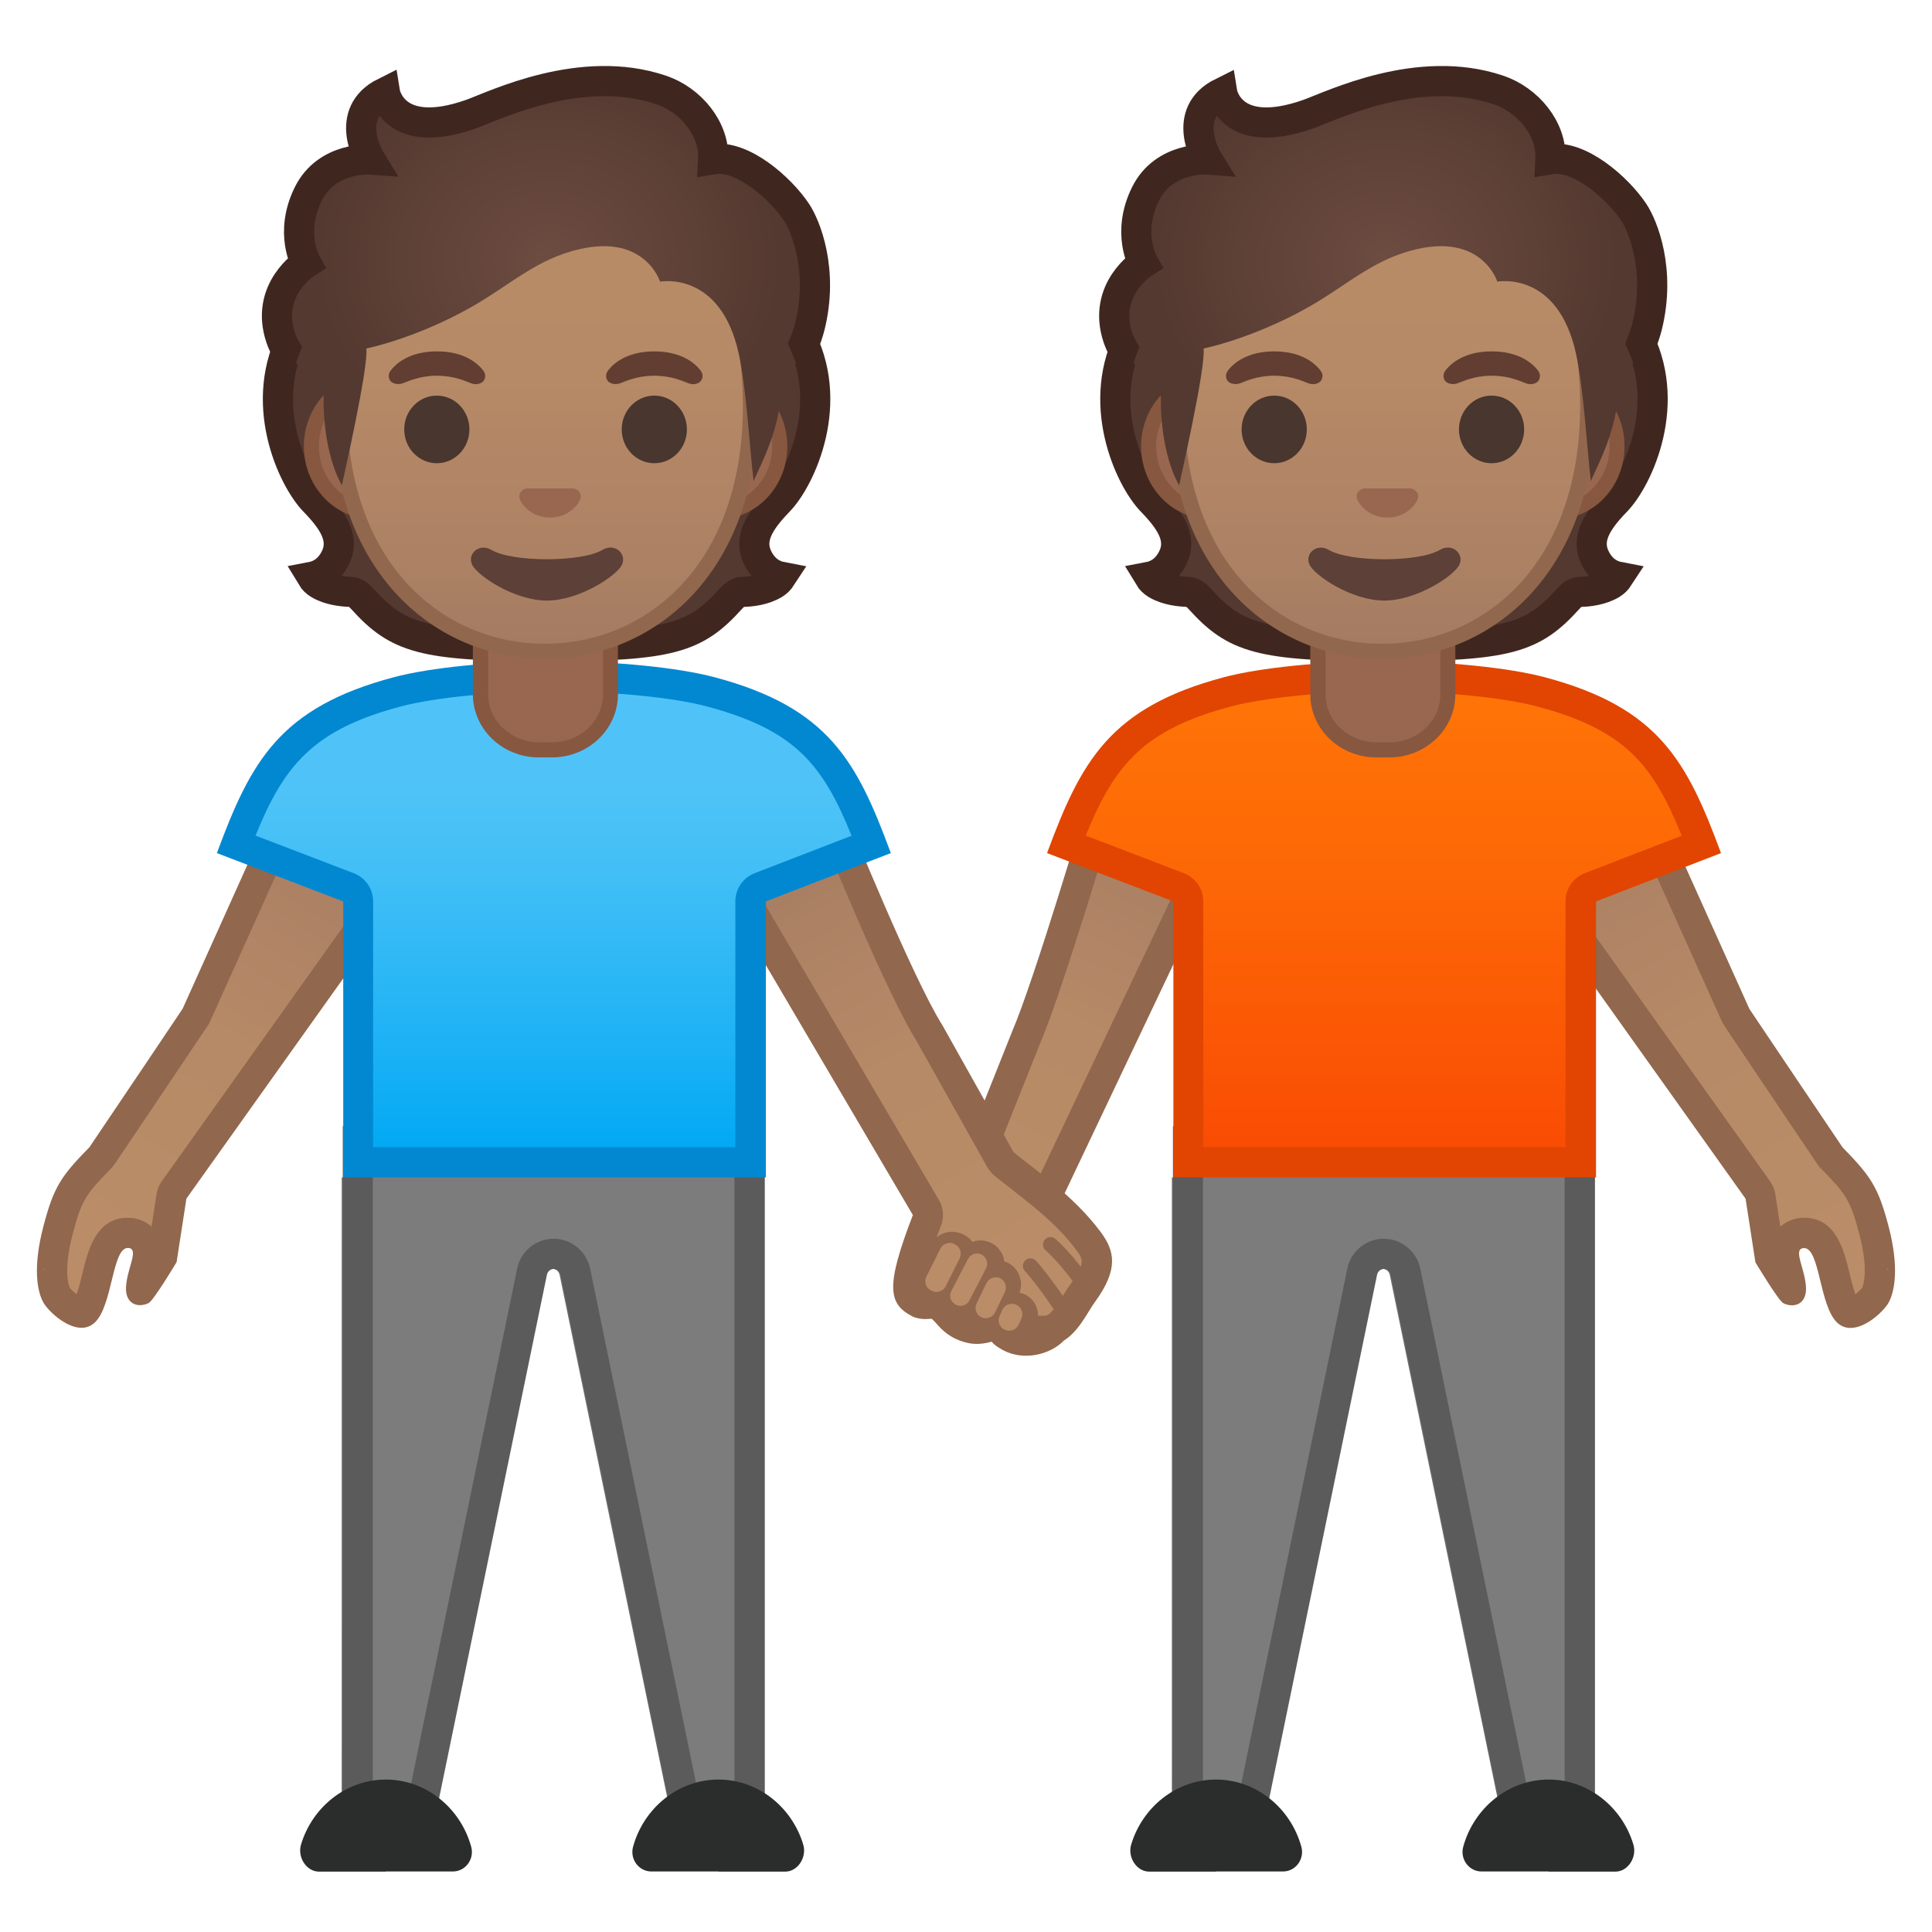 <svg viewBox="0 0 128 128" xmlns="http://www.w3.org/2000/svg" xmlns:xlink="http://www.w3.org/1999/xlink">
  <g id="Layer_1">
    <g>
      <g id="XMLID_69_">
        <linearGradient id="SVGID_1_" gradientUnits="userSpaceOnUse" x1="76.985" x2="65.193" y1="54.124" y2="80.53">
          <stop offset="0" style="stop-color:#A47B62"/>
          <stop offset="0.191" style="stop-color:#AD8264"/>
          <stop offset="0.551" style="stop-color:#B78A67"/>
          <stop offset="1" style="stop-color:#BA8D68"/>
        </linearGradient>
        <path d="M65.75,83.21c-0.43,0-0.84-0.1-1.18-0.3c-1.02-0.59-1.48-2.06-0.98-3.15l4.41-11.06 c1.28-2.97,4.06-12.17,4.83-14.76l6.99-0.51l0.68,2.32L68.12,81.81C67.74,82.64,66.77,83.21,65.75,83.21L65.75,83.21z" fill="url(#SVGID_1_)"/>
        <path d="M79.09,54.49l0.34,1.17L67.21,81.41c-0.21,0.46-0.83,0.8-1.46,0.8c-0.26,0-0.49-0.06-0.68-0.17 c-0.58-0.33-0.85-1.24-0.57-1.87c0.01-0.03,0.02-0.06,0.04-0.08l4.38-10.99c1.22-2.84,3.7-10.98,4.67-14.21L79.09,54.49 M80.55,52.38L72.06,53c0,0-3.53,11.93-5,15.33l-4.39,11.02c-0.7,1.55-0.08,3.58,1.39,4.43c0.51,0.29,1.09,0.43,1.68,0.43 c1.35,0,2.71-0.73,3.28-1.96l12.54-26.41L80.55,52.38L80.55,52.38z" fill="#91674D"/>
      </g>
      <path d="M61.67,85.7L61.67,85.7L61.67,85.7z" fill="#EDA600"/>
      <g>
        <g>
          <g>
            <linearGradient id="SVGID_2_" gradientUnits="userSpaceOnUse" x1="23.953" x2="6.405" y1="54.449" y2="82.008">
              <stop offset="0" style="stop-color:#A47B62"/>
              <stop offset="0.191" style="stop-color:#AD8264"/>
              <stop offset="0.551" style="stop-color:#B78A67"/>
              <stop offset="1" style="stop-color:#BA8D68"/>
            </linearGradient>
            <path d="M5.4,86.97c-0.57,0-1.49-0.85-1.66-1.18c-0.16-0.31-0.62-1.54,0.12-4.35 c0.63-2.38,1.03-2.95,2.79-4.74c0.04-0.04,0.08-0.09,0.11-0.14c1.93-2.85,6.17-9.17,6.17-9.17c0.03-0.05,0.06-0.1,0.08-0.15 l5.72-12.7l7.99,0.49l-0.22,2.79L11.54,78.84c-0.09,0.13-0.15,0.27-0.17,0.43l-0.62,4.01c-0.5,0.83-1.11,1.77-1.4,2.14 c0-0.03,0-0.07,0-0.12c0.02-0.36,0.14-0.78,0.24-1.14c0.19-0.66,0.37-1.29,0.04-1.85c-0.18-0.3-0.46-0.51-0.81-0.59 c-0.12-0.03-0.23-0.04-0.35-0.04c-1.33,0-1.69,1.49-2.04,2.93c-0.2,0.83-0.48,1.96-0.84,2.29C5.53,86.95,5.48,86.97,5.4,86.97z " fill="url(#SVGID_2_)"/>
            <path d="M19.36,55.58l6.29,0.39l-0.12,1.5L10.72,78.26c-0.18,0.25-0.3,0.55-0.35,0.86l-0.33,2.15 c-0.28-0.25-0.62-0.43-0.99-0.52c-0.19-0.05-0.39-0.07-0.58-0.07c-2.11,0-2.63,2.13-3.01,3.69c-0.09,0.37-0.23,0.96-0.38,1.38 c-0.18-0.14-0.37-0.31-0.46-0.44c-0.08-0.18-0.43-1.2,0.21-3.61c0.58-2.19,0.86-2.58,2.54-4.3c0.08-0.09,0.16-0.18,0.23-0.28 c1.93-2.85,6.17-9.18,6.17-9.18c0.06-0.09,0.12-0.19,0.16-0.29L19.36,55.58 M18.1,53.5c0,0-4.5,10-6,13.33 c0,0-4.24,6.32-6.17,9.17c-1.88,1.92-2.36,2.62-3.04,5.19c-0.75,2.83-0.4,4.38-0.04,5.06c0.27,0.53,1.48,1.72,2.55,1.72 c0.31,0,0.61-0.1,0.87-0.34c1.2-1.11,1.15-4.95,2.2-4.95c0.04,0,0.07,0,0.11,0.01c0.6,0.15-0.16,1.36-0.23,2.56 c-0.05,0.87,0.42,1.22,0.93,1.22c0.19,0,0.39-0.05,0.57-0.14c0.33-0.17,1.85-2.71,1.85-2.71l0.65-4.21l15.13-21.24l0.32-4.08 L18.1,53.5L18.1,53.5z" fill="#91674D"/>
          </g>
          <g>
            <linearGradient id="SVGID_3_" gradientTransform="matrix(1 0 0 1 -93.25 0)" gradientUnits="userSpaceOnUse" x1="96.17" x2="96.206" y1="84.066" y2="84.066">
              <stop offset="0" style="stop-color:#FFB300"/>
              <stop offset="0.401" style="stop-color:#FFCA28"/>
            </linearGradient>
            <path d="M2.92,84.19c0.02-0.15,0.03-0.26,0.03-0.26S2.9,84.21,2.92,84.19z" fill="url(#SVGID_3_)"/>
            <path d="M2.96,83.94L2.96,83.94L2.96,83.94z M2.96,83.94c0,0-0.05,0.26-0.03,0.26c0,0,0,0,0,0 C2.94,84.04,2.96,83.94,2.96,83.94L2.96,83.94z" fill="#EDA600"/>
          </g>
        </g>
        <g>
          <linearGradient id="SVGID_5_" gradientTransform="matrix(-1 0 0 1 127.463 0)" gradientUnits="userSpaceOnUse" x1="77.066" x2="61.04" y1="56.532" y2="84.33">
            <stop offset="0" style="stop-color:#A47B62"/>
            <stop offset="0.191" style="stop-color:#AD8264"/>
            <stop offset="0.551" style="stop-color:#B78A67"/>
            <stop offset="1" style="stop-color:#BA8D68"/>
          </linearGradient>
          <path d="M68.82,88.17c-0.56,0-0.94,0-1.83-1.38c-0.38-0.58-0.62-1.08-0.84-1.52 c-0.49-0.99-0.96-1.93-2.38-2.1c-0.04,0-0.15-0.01-0.18-0.01c-1.27,0-1.6,1.29-1.82,2.14c-0.07,0.29-0.19,0.77-0.3,0.94 c-0.19,0.06-0.35,0.09-0.47,0.09c-0.86-0.42-1.42-0.71,0.42-5.47c0.11-0.29,0.08-0.6-0.07-0.87L48.33,57.87l-0.22-2.78 l7.33-0.01c0.97,2.37,4.4,10.62,6.15,13.38l4.68,8.35c0.06,0.11,0.14,0.2,0.23,0.28c0.32,0.27,0.7,0.56,1.11,0.88 c1.41,1.09,3.17,2.45,4.5,4.24c0.63,0.85,0.97,1.59-0.38,3.44c-0.15,0.2-0.3,0.44-0.46,0.7c-0.66,1.06-1.19,1.81-2.05,1.81 L68.82,88.17z" fill="url(#SVGID_5_)"/>
          <path d="M54.78,56.09c1.22,2.95,4.27,10.21,5.94,12.87l4.68,8.35c0.12,0.21,0.28,0.4,0.46,0.56 c0.33,0.27,0.72,0.58,1.15,0.91c1.36,1.06,3.06,2.37,4.3,4.04c0.42,0.57,0.64,0.85-0.38,2.25c-0.18,0.24-0.34,0.51-0.5,0.76 c-0.35,0.56-0.83,1.34-1.2,1.34l-0.24,0l-0.18,0c-0.13,0-0.2,0-0.23,0c-0.01,0-0.01,0-0.01,0c-0.01-0.01-0.25-0.14-0.75-0.92 c-0.35-0.54-0.58-1.01-0.79-1.42c-0.51-1.02-1.2-2.42-3.16-2.65c-0.1-0.01-0.2-0.02-0.3-0.02c0,0,0,0,0,0 c-0.88,0-1.48,0.38-1.89,0.87c0.16-0.5,0.38-1.1,0.66-1.81c0.22-0.57,0.17-1.21-0.14-1.73l-12.9-21.92l-0.11-1.47L54.78,56.09 M56.12,54.08l-9.09,0.02l0.32,4.08L60.48,80.5c-1.83,4.75-1.63,5.88-0.04,6.71c0.17,0.09,0.36,0.12,0.56,0.12 c0.28,0,0.57-0.07,0.86-0.17c1.03-0.34,0.75-3,1.72-3c0.02,0,0.04,0,0.07,0c1.31,0.15,1.25,1.23,2.5,3.17 c1.11,1.72,1.8,1.84,2.67,1.84c0.13,0,0.27,0,0.42,0c1.83,0,2.62-1.97,3.31-2.92c1.58-2.17,1.3-3.38,0.37-4.63 c-1.81-2.44-4.38-4.12-5.77-5.29l-4.71-8.4C60.46,64.81,56.12,54.08,56.12,54.08L56.12,54.08z" fill="#91674D"/>
        </g>
        <linearGradient id="SVGID_6_" gradientTransform="matrix(-1 0 0 1 127.463 0)" gradientUnits="userSpaceOnUse" x1="90.843" x2="90.843" y1="122.69" y2="78.007">
          <stop offset="1.058344e-03" style="stop-color:#616161"/>
          <stop offset="0.446" style="stop-color:#6B6B6B"/>
          <stop offset="1" style="stop-color:#6E6E6E"/>
        </linearGradient>
        <path d="M50.6,78.01v44.68h-5.65l-7.87-38.21c-0.04-0.24-0.24-0.41-0.46-0.41c-0.22,0-0.42,0.17-0.46,0.41 l-7.87,38.21h-5.65V78.01H50.6z" fill="url(#SVGID_6_)"/>
        <g>
          <path d="M45.83,121.69l-7.71-37.41c-0.13-0.69-0.73-1.2-1.44-1.2s-1.31,0.51-1.44,1.22l-7.7,37.39h-3.83V75.61 h25.95v46.08H45.83z" fill="#7C7C7C"/>
          <path d="M48.66,76.61v44.08h-2.02l-7.53-36.58c-0.22-1.18-1.24-2.04-2.43-2.04s-2.21,0.86-2.42,2l-7.54,36.61 h-2.02V76.61H48.66 M50.66,74.61H22.71v48.08h5.65l7.87-38.21c0.04-0.24,0.24-0.41,0.46-0.41c0.22,0,0.42,0.17,0.46,0.41 l7.87,38.21h5.65V74.61L50.66,74.61z" fill="#5B5B5B"/>
        </g>
        <g>
          <path d="M47.6,124h4.45c0.82-0.02,1.41-0.96,1.17-1.78c-0.74-2.49-2.99-4.32-5.62-4.32 c-2.68,0-4.96,1.9-5.66,4.46c-0.22,0.82,0.39,1.63,1.21,1.63H47.6z" fill="#2B2D2D"/>
          <path d="M25.56,124h-4.45c-0.82-0.02-1.41-0.96-1.17-1.78c0.74-2.49,2.99-4.32,5.62-4.32 c2.68,0,4.96,1.9,5.66,4.46c0.22,0.82-0.39,1.63-1.21,1.63H25.56z" fill="#2B2D2D"/>
        </g>
        <g>
          <linearGradient id="SVGID_7_" gradientUnits="userSpaceOnUse" x1="36.687" x2="36.687" y1="46.872" y2="76.295">
            <stop offset="0.173" style="stop-color:#4FC3F7"/>
            <stop offset="0.368" style="stop-color:#42BFF6"/>
            <stop offset="0.727" style="stop-color:#20B3F5"/>
            <stop offset="0.988" style="stop-color:#03A9F4"/>
          </linearGradient>
          <path d="M23.73,77V59.72c0-0.41-0.26-0.79-0.64-0.93l-7.44-2.85c2.11-5.49,4.09-8.35,10.68-10.1 c2.3-0.61,6.45-1.03,10.32-1.03h0.16c3.84,0,7.97,0.41,10.27,1.03c6.55,1.74,8.53,4.6,10.64,10.11l-7.35,2.84 c-0.39,0.15-0.64,0.52-0.64,0.93V77H23.73z" fill="url(#SVGID_7_)"/>
          <path d="M36.81,45.81c3.76,0,7.79,0.4,10.01,0.99c5.81,1.55,7.68,3.81,9.6,8.57l-6.42,2.48 c-0.77,0.3-1.28,1.04-1.28,1.87V76h-24V59.72c0-0.83-0.51-1.57-1.29-1.87l-6.5-2.49c1.89-4.66,3.83-7.02,9.64-8.56 c2.23-0.59,6.27-0.99,10.06-0.99l0.08,0L36.81,45.81 M36.81,43.81c-0.03,0-0.05,0-0.08,0c-0.03,0-0.05,0-0.08,0 c-3.98,0-8.17,0.42-10.57,1.06c-7.55,2.01-9.46,5.56-11.71,11.65l8.37,3.2V78h28V59.72l8.28-3.2 c-2.25-6.09-4.12-9.64-11.67-11.65C44.94,44.23,40.79,43.81,36.81,43.81L36.81,43.81z" fill="#0288D1"/>
        </g>
        <g>
          <g>
            <g>
              <path d="M50.22,37c-0.67-1.29,0.1-2.48,1.38-3.8c1.44-1.49,3.84-6.59,1.29-11.14 c-0.48-0.07-7.42,0.03-9.18,0.03c-2.13,0-5.37,0-7.5,0c-2.13,0-5.37,0-7.5,0c-1.76,0-8.7-0.1-9.18-0.03 c-2.54,4.55-0.15,9.66,1.29,11.14c1.28,1.32,2.05,2.51,1.38,3.8c-0.44,0.85-1.08,1.13-1.55,1.22 c0.12,0.2,0.29,0.36,0.49,0.48c0.67,0.4,1.52,0.49,2.07,0.51c0.33,0.01,0.58,0.23,0.8,0.47 c2.34,2.59,3.97,3.13,12.2,3.13c8.24,0,9.86-0.54,12.2-3.13c0.22-0.24,0.46-0.46,0.8-0.47c0.55-0.01,1.4-0.11,2.07-0.51 c0.2-0.12,0.36-0.28,0.49-0.48C51.3,38.13,50.66,37.85,50.22,37z" fill="#543930"/>
              <path d="M50.22,37c-0.67-1.29,0.1-2.48,1.38-3.8 c1.44-1.49,3.84-6.59,1.29-11.14c-0.48-0.07-7.42,0.03-9.18,0.03c-2.13,0-5.37,0-7.5,0c-2.13,0-5.37,0-7.5,0 c-1.76,0-8.7-0.1-9.18-0.03c-2.54,4.55-0.15,9.66,1.29,11.14c1.28,1.32,2.05,2.51,1.38,3.8 c-0.44,0.85-1.08,1.13-1.55,1.22c0.12,0.2,0.29,0.36,0.49,0.48c0.67,0.4,1.52,0.49,2.07,0.51 c0.33,0.01,0.58,0.23,0.8,0.47c2.34,2.59,3.97,3.13,12.2,3.13c8.24,0,9.86-0.54,12.2-3.13c0.22-0.24,0.46-0.46,0.8-0.47 c0.55-0.01,1.4-0.11,2.07-0.51c0.2-0.12,0.36-0.28,0.49-0.48C51.3,38.13,50.66,37.85,50.22,37z" fill="none" stroke="#3F2720" stroke-miterlimit="10" stroke-width="2"/>
            </g>
            <g id="XMLID_67_">
              <g id="XMLID_68_">
                <path d="M35.71,49.68c-2.13,0-3.87-1.65-3.87-3.68v-4.61h8.62v4.61c0,2.03-1.74,3.68-3.87,3.68H35.71z" fill="#99674F"/>
                <path d="M39.95,41.89v4.11c0,1.75-1.51,3.18-3.37,3.18h-0.87c-1.86,0-3.37-1.43-3.37-3.18v-4.11h3.81 H39.95 M40.95,40.89h-4.81h-4.81v5.11c0,2.31,1.96,4.18,4.37,4.18h0.87c2.41,0,4.37-1.87,4.37-4.18V40.89L40.95,40.89z" fill="#875740"/>
              </g>
            </g>
            <g>
              <g>
                <path d="M24.63,33.88c-2.21,0-4.01-1.93-4.01-4.31s1.8-4.31,4.01-4.31h23.02c2.21,0,4.01,1.93,4.01,4.31 s-1.8,4.31-4.01,4.31H24.63z" fill="#99674F"/>
                <path d="M47.65,25.76c1.94,0,3.51,1.71,3.51,3.81s-1.58,3.81-3.51,3.81h-3.1H27.74h-3.1 c-1.94,0-3.51-1.71-3.51-3.81s1.58-3.81,3.51-3.81h3.1h16.81H47.65 M47.65,24.76h-3.1H27.74h-3.1 c-2.48,0-4.51,2.16-4.51,4.81c0,2.64,2.03,4.81,4.51,4.81h3.1h16.81h3.1c2.48,0,4.51-2.16,4.51-4.81 C52.17,26.93,50.14,24.76,47.65,24.76L47.65,24.76z" fill="#875740"/>
              </g>
              <g>
                <linearGradient id="SVGID_8_" gradientUnits="userSpaceOnUse" x1="36.095" x2="36.095" y1="43.282" y2="8.238">
                  <stop offset="0" style="stop-color:#A47B62"/>
                  <stop offset="0.191" style="stop-color:#AD8264"/>
                  <stop offset="0.551" style="stop-color:#B78A67"/>
                  <stop offset="1" style="stop-color:#BA8D68"/>
                </linearGradient>
                <path d="M36.1,43.15c-6.56,0-13.62-5.09-13.62-16.27c0-8.96,5.21-18.62,13.62-18.62 s13.62,9.67,13.62,18.62C49.72,38.06,42.66,43.15,36.1,43.15z" fill="url(#SVGID_8_)"/>
                <path d="M36.1,8.76L36.1,8.76c3.3,0,6.58,1.8,9.02,4.94c2.64,3.41,4.1,8.09,4.1,13.18 c0,4.94-1.42,9.06-4.11,11.91c-2.36,2.49-5.56,3.86-9.01,3.86s-6.65-1.37-9.01-3.86c-2.69-2.85-4.11-6.96-4.11-11.91 c0-5.09,1.46-9.77,4.1-13.18C29.51,10.56,32.8,8.76,36.1,8.76 M36.1,7.76L36.1,7.76c-7.33,0-14.12,7.84-14.12,19.12 c0,11.22,7,16.77,14.12,16.77c7.13,0,14.12-5.55,14.12-16.77C50.22,15.6,43.43,7.76,36.1,7.76L36.1,7.76z" fill="#91674D"/>
              </g>
            </g>
            <g>
              <g>
                <radialGradient id="SVGID_9_" cx="36.376" cy="17.278" gradientTransform="matrix(1 0 0 0.864 0 2.346)" gradientUnits="userSpaceOnUse" r="15.479">
                  <stop offset="0" style="stop-color:#6D4C41"/>
                  <stop offset="1" style="stop-color:#543930"/>
                </radialGradient>
                <path d="M31.24,7.55C26.02,9.4,25.5,6.12,25.5,6.12c-2.83,1.41-0.97,4.45-0.97,4.45 s-2.87-0.21-4.1,2.27c-1.29,2.6-0.15,4.59-0.15,4.59s-2.76,1.75-1.68,4.95c0.72,2.12,2.87,2.97,2.87,2.97 c-0.26,4.57,1.18,6.79,1.18,6.79s1.79-7.85,1.62-9.05c0,0,3.3-0.66,7.05-2.8c2.53-1.45,4.26-3.15,7.11-3.79 c4.33-0.98,5.3,2.16,5.3,2.16s4.01-0.77,5.22,4.8c0.5,2.29,0.71,6.12,0.98,8.45c-0.02-0.2,1.49-2.72,1.75-5.28 c0.1-0.95,1.54-3.26,1.97-4.99c0.94-3.75-0.29-6.7-0.88-7.58c-1.07-1.61-3.61-3.83-5.52-3.51 c0.1-2.04-1.51-3.94-3.45-4.59C38.51,4.17,32.79,6.99,31.24,7.55z" fill="url(#SVGID_9_)"/>
              </g>
              <g>
                <defs>
                  <polygon id="SVGID_10_" points="23.01,3.55 17.81,12.48 17.01,23.39 19.3,24.88 20.61,21.35 41.26,11.86 50.3,18.16 53,24.69 55.28,22.03 54.4,3.55 "/>
                </defs>
                <clipPath id="SVGID_11_">
                  <use overflow="visible" xlink:href="#SVGID_10_"/>
                </clipPath>
                <g clip-path="url(#SVGID_11_)">
                  <path d="M31.24,7.55 C26.02,9.4,25.5,6.12,25.5,6.12c-2.83,1.41-0.97,4.45-0.97,4.45s-2.87-0.21-4.1,2.27c-1.29,2.6-0.15,4.59-0.15,4.59 s-2.76,1.75-1.68,4.95c0.72,2.12,2.87,2.97,2.87,2.97c-0.26,4.57,1.18,6.79,1.18,6.79s1.79-7.85,1.62-9.05 c0,0,3.3-0.66,7.05-2.8c2.53-1.45,4.26-3.15,7.11-3.79c4.33-0.98,5.3,2.16,5.3,2.16s4.01-0.77,5.22,4.8 c0.5,2.29,0.71,6.12,0.98,8.45c-0.02-0.2,1.49-2.72,1.75-5.28c0.1-0.95,1.54-3.26,1.97-4.99 c0.94-3.75-0.29-6.7-0.88-7.58c-1.07-1.61-3.61-3.83-5.52-3.51c0.1-2.04-1.51-3.94-3.45-4.59 C38.51,4.17,32.79,6.99,31.24,7.55z" fill="none" stroke="#3F2720" stroke-miterlimit="10" stroke-width="2"/>
                </g>
              </g>
            </g>
          </g>
          <g>
            <ellipse cx="43.35" cy="28.45" fill="#49362E" rx="2.16" ry="2.24"/>
            <ellipse cx="28.94" cy="28.45" fill="#49362E" rx="2.16" ry="2.24"/>
          </g>
          <g>
            <path d="M32.55,36.43c1.4,0.83,5.97,0.83,7.37,0c0.8-0.48,1.62,0.25,1.29,0.98 c-0.33,0.72-2.82,2.38-4.98,2.38c-2.16,0-4.62-1.66-4.95-2.38C30.94,36.69,31.75,35.96,32.55,36.43z" fill="#5D4037"/>
            <path d="M34.75,32.4c0.05-0.02,0.09-0.03,0.14-0.04h3.1c0.05,0.01,0.09,0.02,0.14,0.04 c0.28,0.11,0.44,0.4,0.3,0.71c-0.13,0.31-0.75,1.18-1.99,1.18c-1.24,0-1.86-0.87-1.99-1.18 C34.32,32.81,34.47,32.52,34.75,32.4z" fill="#99674F"/>
          </g>
          <g>
            <path d="M32.03,24.57c-0.39-0.53-1.31-1.29-3.08-1.29s-2.69,0.76-3.08,1.29c-0.17,0.23-0.13,0.5-0.01,0.66 c0.11,0.15,0.44,0.29,0.81,0.17c0.37-0.13,1.08-0.5,2.28-0.51c1.2,0.01,1.92,0.38,2.28,0.51c0.37,0.13,0.7-0.01,0.81-0.17 C32.16,25.07,32.2,24.8,32.03,24.57z" fill="#613E31"/>
            <path d="M46.43,24.57c-0.39-0.53-1.31-1.29-3.08-1.29c-1.77,0-2.69,0.76-3.08,1.29 c-0.17,0.23-0.13,0.5-0.01,0.66c0.11,0.15,0.44,0.29,0.81,0.17c0.37-0.13,1.08-0.5,2.28-0.51c1.2,0.01,1.92,0.38,2.28,0.51 c0.37,0.13,0.7-0.01,0.81-0.17C46.56,25.07,46.6,24.8,46.43,24.57z" fill="#613E31"/>
          </g>
        </g>
      </g>
      <g>
        <g>
          <g>
            <linearGradient id="SVGID_12_" gradientTransform="matrix(-1 0 0 1 127.463 0)" gradientUnits="userSpaceOnUse" x1="24.376" x2="6.518" y1="52.207" y2="83.144">
              <stop offset="0" style="stop-color:#A47B62"/>
              <stop offset="0.191" style="stop-color:#AD8264"/>
              <stop offset="0.551" style="stop-color:#B78A67"/>
              <stop offset="1" style="stop-color:#BA8D68"/>
            </linearGradient>
            <path d="M122.6,86.97c-0.08,0-0.13-0.02-0.19-0.08c-0.36-0.33-0.64-1.46-0.84-2.29 c-0.35-1.44-0.72-2.93-2.04-2.93c-0.12,0-0.23,0.01-0.35,0.04c-0.35,0.08-0.64,0.29-0.81,0.59c-0.33,0.57-0.15,1.19,0.04,1.85 c0.1,0.37,0.22,0.78,0.24,1.14c0,0.04,0,0.08,0,0.11c-0.29-0.37-0.89-1.31-1.4-2.14l-0.62-4.01c-0.02-0.15-0.08-0.3-0.17-0.43 L101.5,57.83l-0.22-2.79l7.99-0.49l5.72,12.7c0.02,0.05,0.05,0.1,0.08,0.15c0,0,4.24,6.32,6.17,9.17 c0.03,0.05,0.07,0.09,0.11,0.14c1.76,1.8,2.16,2.36,2.79,4.74c0.74,2.81,0.28,4.04,0.12,4.35 C124.09,86.11,123.18,86.97,122.6,86.97z" fill="url(#SVGID_12_)"/>
            <path d="M108.64,55.58l5.43,12.07c0.05,0.1,0.1,0.2,0.16,0.29c0,0,4.24,6.33,6.17,9.18 c0.07,0.1,0.14,0.19,0.23,0.28c1.68,1.72,1.96,2.11,2.54,4.3c0.64,2.41,0.29,3.42,0.21,3.61c-0.09,0.13-0.28,0.3-0.46,0.44 c-0.15-0.42-0.29-1.01-0.38-1.38c-0.38-1.56-0.9-3.69-3.01-3.69c0,0,0,0,0,0c-0.19,0-0.39,0.02-0.58,0.07 c-0.38,0.09-0.72,0.27-1,0.52l-0.33-2.15c-0.05-0.31-0.17-0.6-0.35-0.86l-14.81-20.78l-0.12-1.5L108.64,55.58 M109.9,53.5 l-9.7,0.6l0.32,4.08l15.13,21.24l0.65,4.21c0,0,1.52,2.54,1.85,2.71c0.18,0.09,0.37,0.14,0.57,0.14 c0.51,0,0.98-0.35,0.93-1.22c-0.07-1.2-0.83-2.42-0.23-2.56c0.04-0.01,0.08-0.01,0.11-0.01c1.05,0,1,3.84,2.2,4.95 c0.26,0.24,0.56,0.34,0.87,0.34c1.07,0,2.27-1.18,2.55-1.72c0.35-0.69,0.71-2.23-0.04-5.06c-0.68-2.57-1.17-3.27-3.04-5.19 c-1.93-2.85-6.17-9.17-6.17-9.17C114.4,63.5,109.9,53.5,109.9,53.5L109.9,53.5z" fill="#91674D"/>
          </g>
          <g>
            <linearGradient id="SVGID_13_" gradientTransform="matrix(-1 0 0 1 127.463 0)" gradientUnits="userSpaceOnUse" x1="2.383" x2="2.419" y1="84.066" y2="84.066">
              <stop offset="0" style="stop-color:#FFB300"/>
              <stop offset="0.401" style="stop-color:#FFCA28"/>
            </linearGradient>
            <path d="M125.08,84.19c-0.02-0.15-0.03-0.26-0.03-0.26S125.1,84.21,125.08,84.19z" fill="url(#SVGID_13_)"/>
            <path d="M125.04,83.94c0,0,0.02,0.11,0.03,0.26c0,0,0,0,0,0C125.09,84.19,125.04,83.94,125.04,83.94 L125.04,83.94z" fill="#EDA600"/>
          </g>
        </g>
        <path d="M70.44,86.79 c-1.25-1.92-2.17-2.92-2.17-2.92" fill="none" stroke="#91674D" stroke-linecap="round" stroke-linejoin="round" stroke-miterlimit="10"/>
        <path d="M72.02,85.38 c-1.25-1.92-2.42-2.92-2.42-2.92" fill="none" stroke="#91674D" stroke-linecap="round" stroke-linejoin="round" stroke-miterlimit="10"/>
        <linearGradient id="SVGID_14_" gradientTransform="matrix(-1 0 0 1 127.463 0)" gradientUnits="userSpaceOnUse" x1="35.843" x2="35.843" y1="122.69" y2="78.007">
          <stop offset="1.058344e-03" style="stop-color:#616161"/>
          <stop offset="0.446" style="stop-color:#6B6B6B"/>
          <stop offset="1" style="stop-color:#6E6E6E"/>
        </linearGradient>
        <path d="M105.6,78.01v44.68h-5.65l-7.87-38.21c-0.04-0.24-0.24-0.41-0.46-0.41s-0.42,0.17-0.46,0.41 l-7.87,38.21h-5.65V78.01H105.6z" fill="url(#SVGID_14_)"/>
        <g>
          <path d="M100.83,121.69l-7.71-37.41c-0.13-0.69-0.73-1.2-1.44-1.2s-1.31,0.51-1.44,1.22l-7.7,37.39h-3.83V75.61 h25.95v46.08H100.83z" fill="#7C7C7C"/>
          <path d="M103.66,76.61v44.08h-2.02l-7.53-36.58c-0.22-1.18-1.24-2.04-2.43-2.04s-2.21,0.86-2.42,2l-7.54,36.61 h-2.02V76.61H103.66 M105.66,74.61H77.71v48.08h5.65l7.87-38.21c0.04-0.24,0.24-0.41,0.46-0.41c0.22,0,0.42,0.17,0.46,0.41 l7.87,38.21h5.65V74.61L105.66,74.61z" fill="#5B5B5B"/>
        </g>
        <g>
          <path d="M102.6,124h4.45c0.82-0.02,1.41-0.96,1.17-1.78c-0.74-2.49-2.99-4.32-5.62-4.32 c-2.68,0-4.96,1.9-5.66,4.46c-0.22,0.82,0.39,1.63,1.21,1.63H102.6z" fill="#2B2D2D"/>
          <path d="M80.56,124h-4.45c-0.82-0.02-1.41-0.96-1.17-1.78c0.74-2.49,2.99-4.32,5.62-4.32 c2.68,0,4.96,1.9,5.66,4.46c0.22,0.82-0.39,1.63-1.21,1.63H80.56z" fill="#2B2D2D"/>
        </g>
        <g>
          <linearGradient id="SVGID_15_" gradientTransform="matrix(-1 0 0 1 127.463 0)" gradientUnits="userSpaceOnUse" x1="35.776" x2="35.776" y1="44.815" y2="77">
            <stop offset="1.342147e-03" style="stop-color:#FF7507"/>
            <stop offset="0.388" style="stop-color:#FD6806"/>
            <stop offset="1" style="stop-color:#F94B04"/>
          </linearGradient>
          <path d="M78.73,77V59.72c0-0.41-0.26-0.79-0.64-0.93l-7.44-2.85c2.11-5.49,4.09-8.35,10.68-10.1 c2.3-0.61,6.45-1.03,10.32-1.03h0.16c3.84,0,7.97,0.41,10.27,1.03c6.55,1.74,8.53,4.6,10.64,10.11l-7.35,2.84 c-0.39,0.15-0.64,0.52-0.64,0.93V77H78.73z" fill="url(#SVGID_15_)"/>
          <path d="M91.81,45.81c3.76,0,7.79,0.4,10.01,0.99c5.81,1.55,7.68,3.81,9.6,8.57l-6.42,2.48 c-0.77,0.3-1.28,1.04-1.28,1.87V76h-24V59.72c0-0.83-0.51-1.57-1.29-1.87l-6.5-2.49c1.89-4.66,3.83-7.02,9.64-8.56 c2.23-0.59,6.27-0.99,10.06-0.99l0.08,0L91.81,45.81 M91.81,43.81c-0.03,0-0.05,0-0.08,0c-0.03,0-0.05,0-0.08,0 c-3.98,0-8.17,0.42-10.57,1.06c-7.55,2.01-9.46,5.56-11.71,11.65l8.37,3.2V78h28V59.72l8.28-3.2 c-2.25-6.09-4.12-9.64-11.67-11.65C99.94,44.23,95.79,43.81,91.81,43.81L91.81,43.81z" fill="#E14501"/>
        </g>
        <g>
          <g>
            <g>
              <path d="M105.7,37c-0.67-1.29,0.1-2.48,1.38-3.8c1.44-1.49,3.84-6.59,1.29-11.14 c-0.48-0.07-7.42,0.03-9.18,0.03c-2.13,0-5.37,0-7.5,0c-2.13,0-5.37,0-7.5,0c-1.76,0-8.7-0.1-9.18-0.03 c-2.54,4.55-0.15,9.66,1.29,11.14c1.28,1.32,2.05,2.51,1.38,3.8c-0.44,0.85-1.08,1.13-1.55,1.22 c0.12,0.2,0.29,0.36,0.49,0.48c0.67,0.4,1.52,0.49,2.07,0.51c0.33,0.01,0.58,0.23,0.8,0.47 c2.34,2.59,3.97,3.13,12.2,3.13c8.24,0,9.86-0.54,12.2-3.13c0.22-0.24,0.46-0.46,0.8-0.47c0.55-0.01,1.4-0.11,2.07-0.51 c0.2-0.12,0.36-0.28,0.49-0.48C106.78,38.13,106.13,37.85,105.7,37z" fill="#543930"/>
              <path d="M105.7,37c-0.67-1.29,0.1-2.48,1.38-3.8 c1.44-1.49,3.84-6.59,1.29-11.14c-0.48-0.07-7.42,0.03-9.18,0.03c-2.13,0-5.37,0-7.5,0c-2.13,0-5.37,0-7.5,0 c-1.76,0-8.7-0.1-9.18-0.03c-2.54,4.55-0.15,9.66,1.29,11.14c1.28,1.32,2.05,2.51,1.38,3.8 c-0.44,0.85-1.08,1.13-1.55,1.22c0.12,0.2,0.29,0.36,0.49,0.48c0.67,0.4,1.52,0.49,2.07,0.51 c0.33,0.01,0.58,0.23,0.8,0.47c2.34,2.59,3.97,3.13,12.2,3.13c8.24,0,9.86-0.54,12.2-3.13c0.22-0.24,0.46-0.46,0.8-0.47 c0.55-0.01,1.4-0.11,2.07-0.51c0.2-0.12,0.36-0.28,0.49-0.48C106.78,38.13,106.13,37.85,105.7,37z" fill="none" stroke="#3F2720" stroke-miterlimit="10" stroke-width="2"/>
            </g>
            <g id="XMLID_62_">
              <g id="XMLID_66_">
                <path d="M91.18,49.68c-2.13,0-3.87-1.65-3.87-3.68v-4.61h8.62v4.61c0,2.03-1.74,3.68-3.87,3.68H91.18z" fill="#99674F"/>
                <path d="M95.43,41.89v4.11c0,1.75-1.51,3.18-3.37,3.18h-0.87c-1.86,0-3.37-1.43-3.37-3.18v-4.11h3.81 H95.43 M96.43,40.89h-4.81h-4.81v5.11c0,2.31,1.96,4.18,4.37,4.18h0.87c2.41,0,4.37-1.87,4.37-4.18V40.89L96.43,40.89z" fill="#875740"/>
              </g>
            </g>
            <g>
              <g>
                <path d="M80.11,33.88c-2.21,0-4.01-1.93-4.01-4.31s1.8-4.31,4.01-4.31h23.02c2.21,0,4.01,1.93,4.01,4.31 s-1.8,4.31-4.01,4.31H80.11z" fill="#99674F"/>
                <path d="M103.13,25.76c1.94,0,3.51,1.71,3.51,3.81s-1.58,3.81-3.51,3.81h-3.1H83.21h-3.1 c-1.94,0-3.51-1.71-3.51-3.81s1.58-3.81,3.51-3.81h3.1h16.81H103.13 M103.13,24.76h-3.1H83.21h-3.1 c-2.48,0-4.51,2.16-4.51,4.81c0,2.64,2.03,4.81,4.51,4.81h3.1h16.81h3.1c2.48,0,4.51-2.16,4.51-4.81 C107.64,26.93,105.61,24.76,103.13,24.76L103.13,24.76z" fill="#875740"/>
              </g>
              <g>
                <linearGradient id="SVGID_16_" gradientUnits="userSpaceOnUse" x1="91.571" x2="91.571" y1="43.282" y2="8.238">
                  <stop offset="0" style="stop-color:#A47B62"/>
                  <stop offset="0.191" style="stop-color:#AD8264"/>
                  <stop offset="0.551" style="stop-color:#B78A67"/>
                  <stop offset="1" style="stop-color:#BA8D68"/>
                </linearGradient>
                <path d="M91.57,43.15c-6.56,0-13.62-5.09-13.62-16.27c0-8.96,5.21-18.62,13.62-18.62 s13.62,9.67,13.62,18.62C105.19,38.06,98.13,43.15,91.57,43.15z" fill="url(#SVGID_16_)"/>
                <path d="M91.57,8.76L91.57,8.76c3.3,0,6.58,1.8,9.02,4.94c2.64,3.41,4.1,8.09,4.1,13.18 c0,4.94-1.42,9.06-4.11,11.91c-2.36,2.49-5.56,3.86-9.01,3.86s-6.65-1.37-9.01-3.86c-2.69-2.85-4.11-6.96-4.11-11.91 c0-5.09,1.46-9.77,4.1-13.18C84.99,10.56,88.28,8.76,91.57,8.76 M91.57,7.76L91.57,7.76L91.57,7.76 c-7.33,0-14.12,7.84-14.12,19.12c0,11.22,7,16.77,14.12,16.77c7.13,0,14.12-5.55,14.12-16.77 C105.69,15.6,98.9,7.76,91.57,7.76L91.57,7.76z" fill="#91674D"/>
              </g>
            </g>
            <g>
              <g>
                <radialGradient id="SVGID_17_" cx="91.852" cy="17.278" gradientTransform="matrix(1 0 0 0.864 0 2.346)" gradientUnits="userSpaceOnUse" r="15.479">
                  <stop offset="0" style="stop-color:#6D4C41"/>
                  <stop offset="1" style="stop-color:#543930"/>
                </radialGradient>
                <path d="M86.71,7.55c-5.22,1.85-5.74-1.42-5.74-1.42C78.14,7.53,80,10.57,80,10.57 s-2.87-0.21-4.1,2.27c-1.29,2.6-0.15,4.59-0.15,4.59s-2.76,1.75-1.68,4.95c0.72,2.12,2.87,2.97,2.87,2.97 c-0.26,4.57,1.18,6.79,1.18,6.79s1.79-7.85,1.62-9.05c0,0,3.3-0.66,7.05-2.8c2.53-1.45,4.26-3.15,7.11-3.79 c4.33-0.98,5.3,2.16,5.3,2.16s4.01-0.77,5.22,4.8c0.5,2.29,0.71,6.12,0.98,8.45c-0.02-0.2,1.49-2.72,1.75-5.28 c0.1-0.95,1.54-3.26,1.97-4.99c0.94-3.75-0.29-6.7-0.88-7.58c-1.07-1.61-3.61-3.83-5.52-3.51 c0.1-2.04-1.51-3.94-3.45-4.59C93.98,4.17,88.27,6.99,86.71,7.55z" fill="url(#SVGID_17_)"/>
              </g>
              <g>
                <defs>
                  <polygon id="SVGID_18_" points="78.49,3.55 73.29,12.48 72.48,23.39 74.78,24.88 76.09,21.35 96.74,11.86 105.78,18.16 108.48,24.69 110.76,22.03 109.87,3.55 "/>
                </defs>
                <clipPath id="SVGID_19_">
                  <use overflow="visible" xlink:href="#SVGID_18_"/>
                </clipPath>
                <g clip-path="url(#SVGID_19_)">
                  <path d="M86.71,7.55 c-5.22,1.85-5.74-1.42-5.74-1.42C78.14,7.53,80,10.57,80,10.57s-2.87-0.21-4.1,2.27c-1.29,2.6-0.15,4.59-0.15,4.59 s-2.76,1.75-1.68,4.95c0.72,2.12,2.87,2.97,2.87,2.97c-0.26,4.57,1.18,6.79,1.18,6.79s1.79-7.85,1.62-9.05 c0,0,3.3-0.66,7.05-2.8c2.53-1.45,4.26-3.15,7.11-3.79c4.33-0.98,5.3,2.16,5.3,2.16s4.01-0.77,5.22,4.8 c0.5,2.29,0.71,6.12,0.98,8.45c-0.02-0.2,1.49-2.72,1.75-5.28c0.1-0.95,1.54-3.26,1.97-4.99 c0.94-3.75-0.29-6.7-0.88-7.58c-1.07-1.61-3.61-3.83-5.52-3.51c0.1-2.04-1.51-3.94-3.45-4.59 C93.98,4.17,88.27,6.99,86.71,7.55z" fill="none" stroke="#3F2720" stroke-miterlimit="10" stroke-width="2"/>
                </g>
              </g>
            </g>
          </g>
          <g>
            <ellipse cx="98.82" cy="28.45" fill="#49362E" rx="2.16" ry="2.24"/>
            <ellipse cx="84.42" cy="28.45" fill="#49362E" rx="2.16" ry="2.24"/>
          </g>
          <g>
            <path d="M88.03,36.43c1.4,0.83,5.97,0.83,7.37,0c0.8-0.48,1.62,0.25,1.29,0.98 c-0.33,0.72-2.82,2.38-4.98,2.38s-4.62-1.66-4.95-2.38C86.42,36.69,87.23,35.96,88.03,36.43z" fill="#5D4037"/>
            <path d="M90.23,32.4c0.05-0.02,0.09-0.03,0.14-0.04h3.1c0.05,0.01,0.09,0.02,0.14,0.04 c0.28,0.11,0.44,0.4,0.3,0.71c-0.13,0.31-0.75,1.18-1.99,1.18c-1.24,0-1.86-0.87-1.99-1.18 C89.79,32.81,89.95,32.52,90.23,32.4z" fill="#99674F"/>
          </g>
          <g>
            <path d="M87.5,24.57c-0.39-0.53-1.31-1.29-3.08-1.29c-1.77,0-2.69,0.76-3.08,1.29 c-0.17,0.23-0.13,0.5-0.01,0.66c0.11,0.15,0.44,0.29,0.81,0.17c0.37-0.13,1.08-0.5,2.28-0.51c1.2,0.01,1.92,0.38,2.28,0.51 c0.37,0.13,0.7-0.01,0.81-0.17C87.63,25.07,87.68,24.8,87.5,24.57z" fill="#613E31"/>
            <path d="M101.91,24.57c-0.39-0.53-1.31-1.29-3.08-1.29s-2.69,0.76-3.08,1.29c-0.17,0.23-0.13,0.5-0.01,0.66 c0.11,0.15,0.44,0.29,0.81,0.17c0.37-0.13,1.08-0.5,2.28-0.51c1.2,0.01,1.92,0.38,2.28,0.51c0.37,0.13,0.7-0.01,0.81-0.17 C102.04,25.07,102.08,24.8,101.91,24.57z" fill="#613E31"/>
          </g>
        </g>
        <path d="M68.72,87.55c0.19-0.71-0.15-1.48-0.84-1.8c-0.11-0.05-0.22-0.08-0.33-0.11l0.02-0.06 c0.27-0.84-0.2-1.75-1.04-2.02c0,0,0,0,0,0c-0.01-0.07-0.02-0.13-0.03-0.2c-0.11-0.41-0.38-0.76-0.75-0.97 c-0.24-0.14-0.52-0.21-0.8-0.21c-0.18,0-0.36,0.04-0.52,0.1c-0.16-0.2-0.35-0.38-0.59-0.49l-0.1-0.04 c-0.21-0.09-0.43-0.14-0.66-0.14c-0.64,0-1.22,0.38-1.48,0.96l-0.41,0.92c-0.07-0.02-0.14-0.05-0.21-0.07 c-0.22-0.06-0.45-0.1-0.67-0.05c-0.72,0.16-0.64,1.49-0.64,2.06c0,0.46,0.06,1.13,0.54,1.57c0.47,0.44,1.05,0.4,1.36,0.38 c0.05,0,0.11-0.01,0.16-0.01c0.1,0.09,0.2,0.19,0.32,0.33c0.35,0.39,0.84,0.94,1.89,1.23c0.7,0.2,1.31,0.08,1.76-0.04 c0.15,0.19,0.34,0.32,0.56,0.45c1.52,0.94,3.37,0.36,4.2-0.5C70.44,88.83,69.16,87.8,68.72,87.55z" fill="#91674D"/>
        <path d="M66.57,88.1L66.57,88.1c0.35,0.16,0.76,0.01,0.92-0.34l0.18-0.4c0.16-0.35,0.01-0.76-0.34-0.92l0,0 c-0.35-0.16-0.76-0.01-0.92,0.34l-0.18,0.4C66.06,87.53,66.22,87.94,66.57,88.1z" fill="#BA8D68"/>
        <path d="M65.01,87.27L65.01,87.27c0.33,0.16,0.74,0.02,0.91-0.31l0.66-1.36c0.16-0.33,0.02-0.74-0.31-0.91l0,0 c-0.33-0.16-0.74-0.02-0.91,0.31l-0.66,1.36C64.54,86.7,64.68,87.11,65.01,87.27z" fill="#BA8D68"/>
        <path d="M63.32,86.44L63.32,86.44c0.33,0.17,0.74,0.04,0.91-0.29l1.1-2.12c0.17-0.33,0.04-0.74-0.29-0.91l0,0 c-0.33-0.17-0.74-0.04-0.91,0.29l-1.1,2.12C62.85,85.86,62.99,86.27,63.32,86.44z" fill="#BA8D68"/>
        <path d="M61.69,85.5l0.04,0.02c0.34,0.17,0.76,0.03,0.93-0.31l0.92-1.84c0.17-0.34,0.03-0.76-0.31-0.93 l-0.04-0.02c-0.34-0.17-0.76-0.03-0.93,0.31l-0.92,1.84C61.2,84.91,61.34,85.33,61.69,85.5z" fill="#BA8D68"/>
      </g>
    </g>
  </g>
</svg>